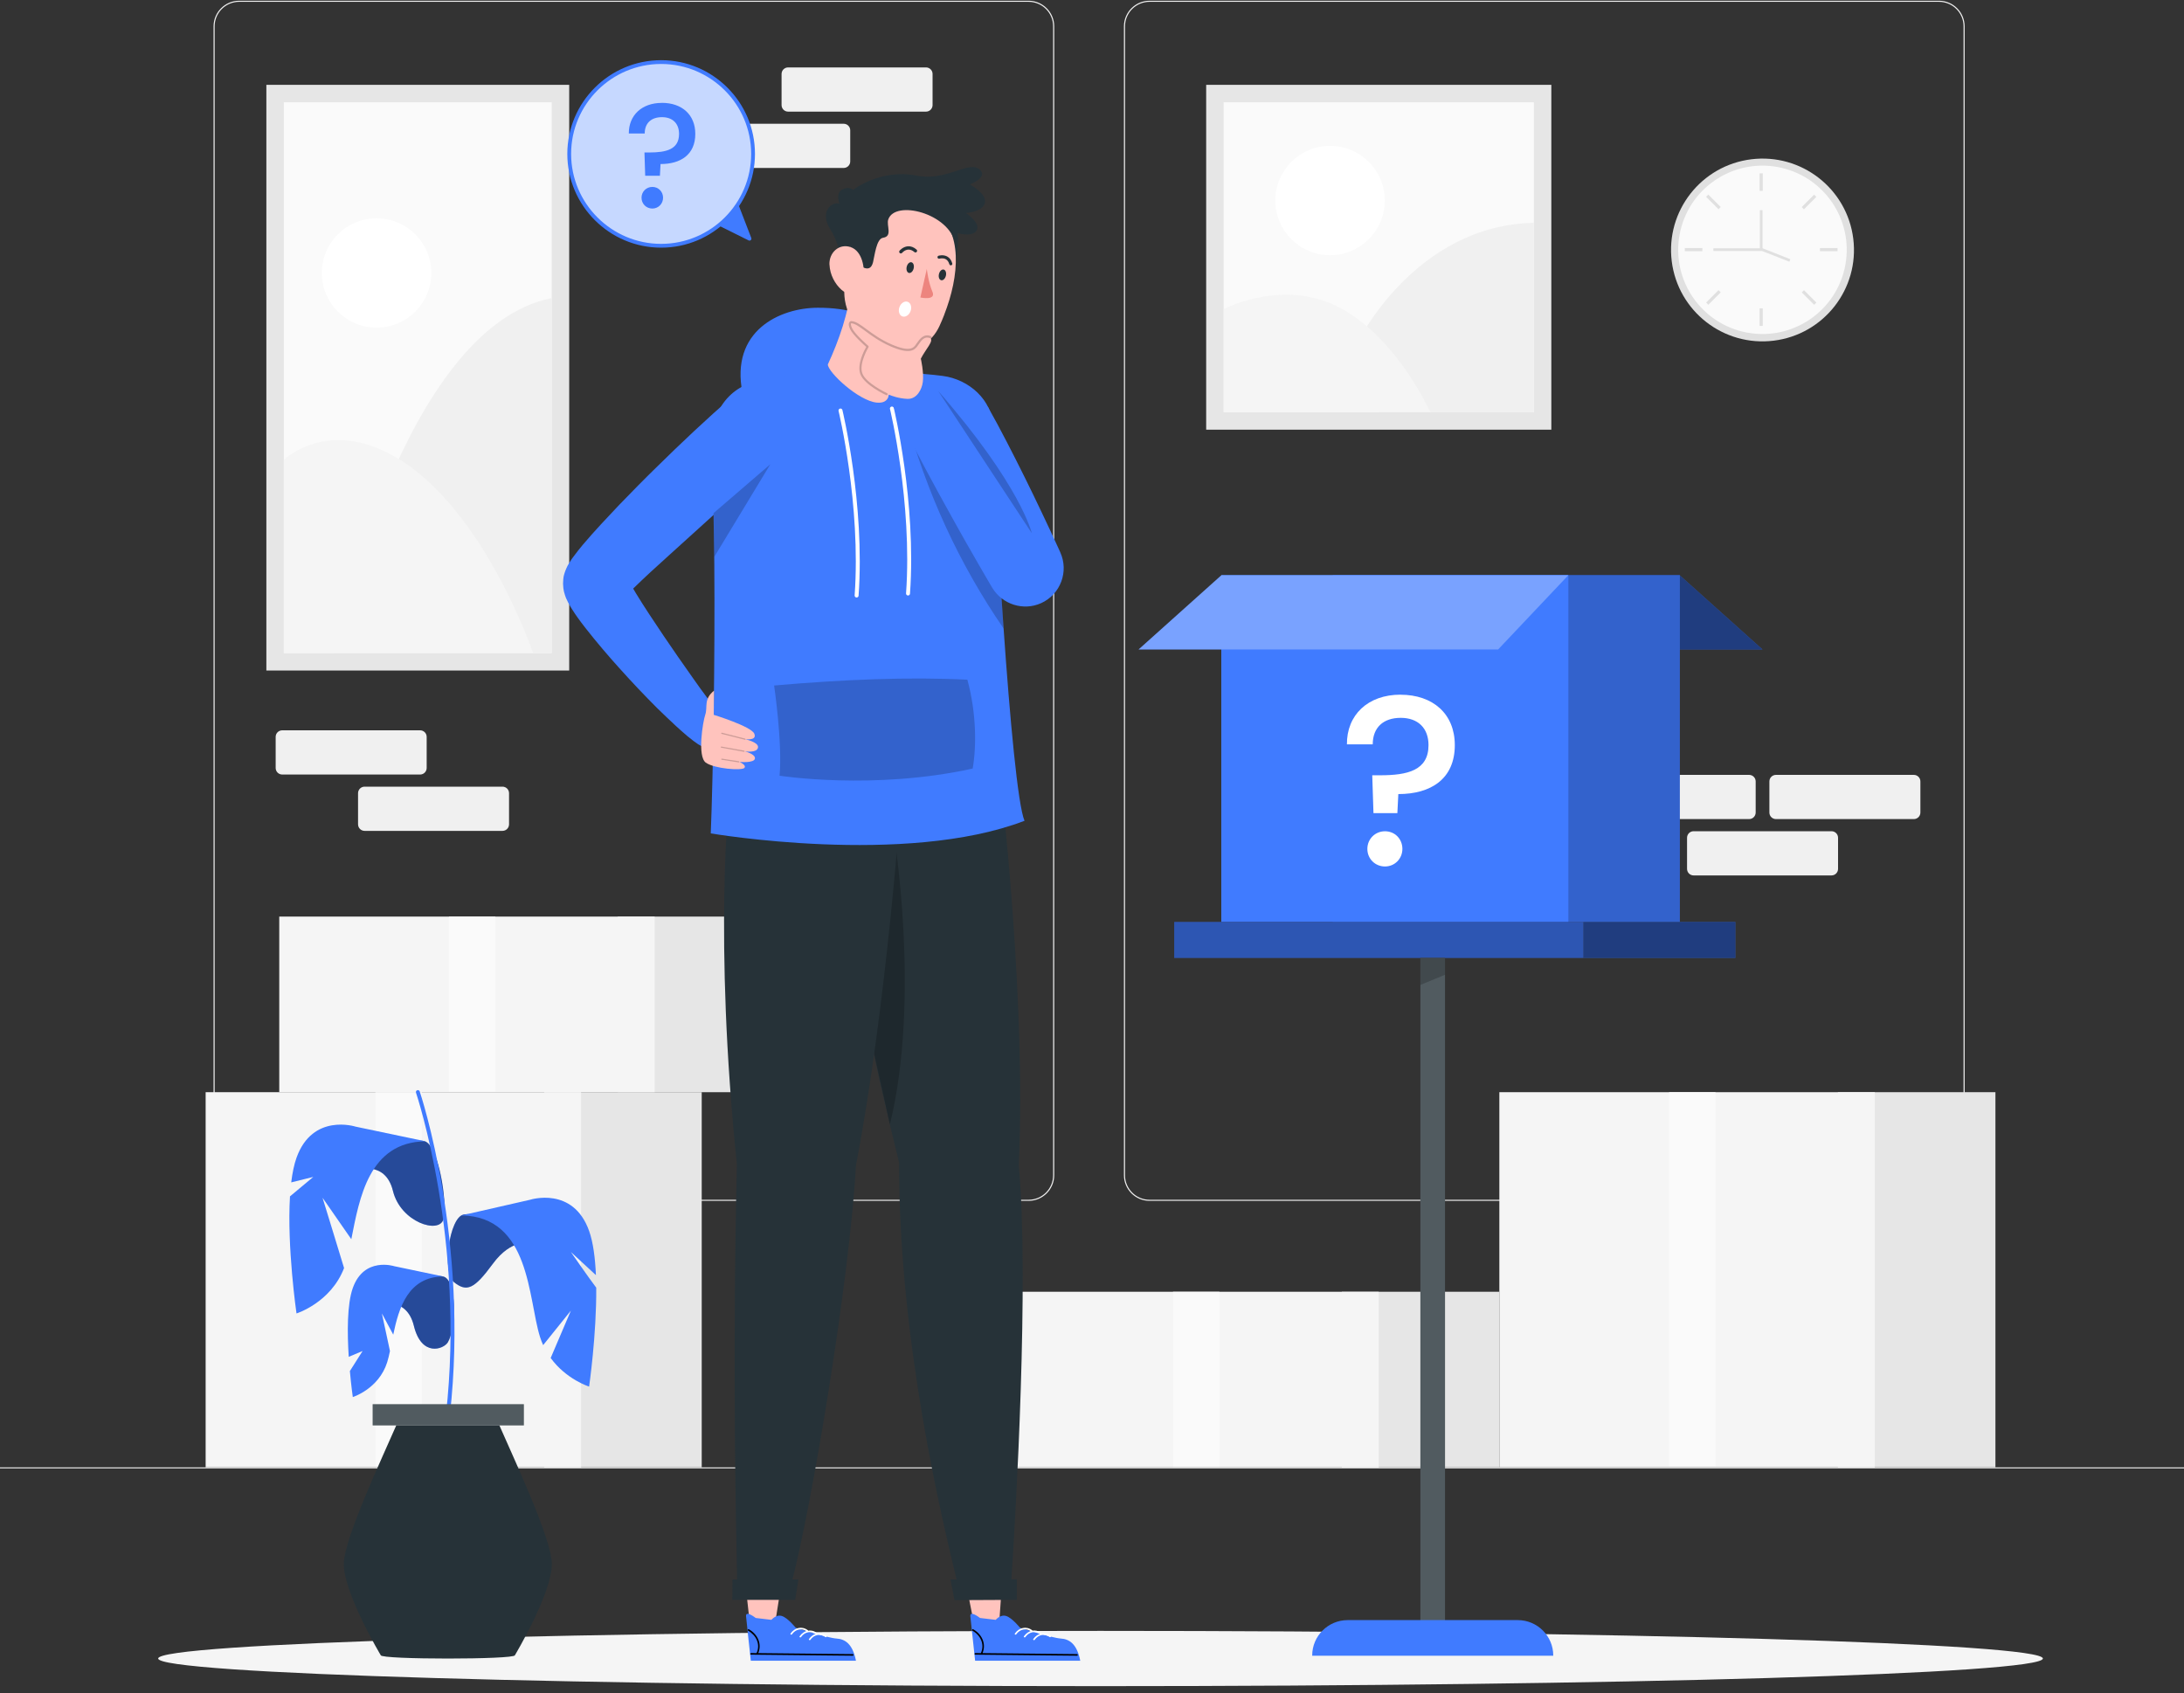 <svg width="276" height="214" viewBox="0 0 276 214" fill="none" xmlns="http://www.w3.org/2000/svg">
<rect x="0" y="0" width="276" height="214" fill="#333333" stroke="none"/>
<g clip-path="url(#clip0_718_21137)">
<path d="M245.044 151.759H145.27C143.487 151.759 142.035 150.309 142.035 148.527V3.325C142.035 1.544 143.487 0.093 145.27 0.093H245.044C246.827 0.093 248.279 1.544 248.279 3.325V148.527C248.279 150.309 246.827 151.759 245.044 151.759ZM145.27 0.231C143.564 0.231 142.173 1.621 142.173 3.325V148.527C142.173 150.232 143.564 151.621 145.27 151.621H245.044C246.75 151.621 248.141 150.232 248.141 148.527V3.325C248.141 1.621 246.75 0.231 245.044 0.231H145.27Z" fill="#F0F0F0"/>
<path d="M129.991 151.759H30.222C28.439 151.759 26.987 150.309 26.987 148.527V3.325C26.987 1.544 28.439 0.093 30.222 0.093H129.991C131.773 0.093 133.225 1.544 133.225 3.325V148.527C133.225 150.309 131.773 151.759 129.991 151.759ZM30.222 0.231C28.516 0.231 27.125 1.621 27.125 3.325V148.527C27.125 150.232 28.516 151.621 30.222 151.621H129.991C131.696 151.621 133.087 150.232 133.087 148.527V3.325C133.087 1.621 131.696 0.231 129.991 0.231H30.222Z" fill="#F0F0F0"/>
<path d="M276 185.44H0V185.578H276V185.44Z" fill="#E0E0E0"/>
<path d="M99.597 14.107L117.024 14.107C117.481 14.107 117.852 13.737 117.852 13.28V9.347C117.852 8.89 117.481 8.52 117.024 8.52L99.597 8.52C99.14 8.52 98.769 8.89 98.769 9.347V13.28C98.769 13.737 99.14 14.107 99.597 14.107Z" fill="#F0F0F0"/>
<path d="M89.192 21.227L106.619 21.227C107.076 21.227 107.447 20.857 107.447 20.4V16.468C107.447 16.011 107.076 15.64 106.619 15.64L89.192 15.64C88.735 15.64 88.364 16.011 88.364 16.468V20.4C88.364 20.857 88.735 21.227 89.192 21.227Z" fill="#F0F0F0"/>
<path d="M53.092 92.295H35.665C35.208 92.295 34.837 92.665 34.837 93.122V97.055C34.837 97.511 35.208 97.882 35.665 97.882H53.092C53.549 97.882 53.92 97.511 53.92 97.055V93.122C53.92 92.665 53.549 92.295 53.092 92.295Z" fill="#F0F0F0"/>
<path d="M63.502 99.415H46.076C45.618 99.415 45.248 99.785 45.248 100.242V104.175C45.248 104.631 45.618 105.002 46.076 105.002H63.502C63.959 105.002 64.33 104.631 64.33 104.175V100.242C64.33 99.785 63.959 99.415 63.502 99.415Z" fill="#F0F0F0"/>
<path d="M221.043 97.926H203.616C203.159 97.926 202.788 98.296 202.788 98.753V102.686C202.788 103.142 203.159 103.513 203.616 103.513H221.043C221.5 103.513 221.871 103.142 221.871 102.686V98.753C221.871 98.296 221.5 97.926 221.043 97.926Z" fill="#F0F0F0"/>
<path d="M241.859 97.926H224.432C223.975 97.926 223.604 98.296 223.604 98.753V102.686C223.604 103.142 223.975 103.513 224.432 103.513H241.859C242.316 103.513 242.687 103.142 242.687 102.686V98.753C242.687 98.296 242.316 97.926 241.859 97.926Z" fill="#F0F0F0"/>
<path d="M231.453 105.046H214.027C213.569 105.046 213.199 105.416 213.199 105.873V109.806C213.199 110.262 213.569 110.633 214.027 110.633H231.453C231.911 110.633 232.281 110.262 232.281 109.806V105.873C232.281 105.416 231.911 105.046 231.453 105.046Z" fill="#F0F0F0"/>
<path d="M252.17 138.026H232.259V185.435H252.17V138.026Z" fill="#E6E6E6"/>
<path d="M236.929 138.026H189.479V185.435H236.929V138.026Z" fill="#F5F5F5"/>
<path d="M216.792 138.026H210.93V185.297H216.792V138.026Z" fill="#FAFAFA"/>
<path d="M88.679 138.026H68.768V185.435H88.679V138.026Z" fill="#E6E6E6"/>
<path d="M73.438 138.026H25.988V185.435H73.438V138.026Z" fill="#F5F5F5"/>
<path d="M53.301 138.026H47.439V185.297H53.301V138.026Z" fill="#FAFAFA"/>
<path d="M189.479 163.247H169.569V185.44H189.479V163.247Z" fill="#E6E6E6"/>
<path d="M174.239 163.247H126.789V185.44H174.239V163.247Z" fill="#F5F5F5"/>
<path d="M154.102 163.247H148.24V185.374H154.102V163.247Z" fill="#FAFAFA"/>
<path d="M97.98 115.834H78.069V138.027H97.98V115.834Z" fill="#E6E6E6"/>
<path d="M82.74 115.834H35.29V138.027H82.74V115.834Z" fill="#F5F5F5"/>
<path d="M62.602 115.834H56.74V137.96H62.602V115.834Z" fill="#FAFAFA"/>
<path d="M196.048 10.721H152.429V54.301H196.048V10.721Z" fill="#E6E6E6"/>
<path d="M193.84 52.095V12.927L154.637 12.927V52.095H193.84Z" fill="#FAFAFA"/>
<path d="M171.611 43.199C171.611 43.199 178.809 28.452 193.84 28.16V52.095H174.239L171.611 43.199Z" fill="#F0F0F0"/>
<path d="M154.637 39.057C154.637 39.057 161.112 35.666 167.692 38.158C175.955 41.286 180.747 52.095 180.747 52.095H154.643V39.057H154.637Z" fill="#F5F5F5"/>
<path d="M168.084 32.252C171.904 32.252 175.001 29.158 175.001 25.341C175.001 21.525 171.904 18.431 168.084 18.431C164.264 18.431 161.167 21.525 161.167 25.341C161.167 29.158 164.264 32.252 168.084 32.252Z" fill="white"/>
<path d="M71.931 10.721H33.661V84.739H71.931V10.721Z" fill="#E6E6E6"/>
<path d="M69.723 82.533V12.927L35.869 12.927L35.869 82.533H69.723Z" fill="#FAFAFA"/>
<path d="M47.588 41.407C51.408 41.407 54.505 38.313 54.505 34.496C54.505 30.68 51.408 27.586 47.588 27.586C43.768 27.586 40.671 30.68 40.671 34.496C40.671 38.313 43.768 41.407 47.588 41.407Z" fill="white"/>
<path d="M42.195 82.533C42.195 82.533 50.762 41.374 69.718 37.679V82.533H42.195Z" fill="#F0F0F0"/>
<path d="M35.869 58.107C35.869 58.107 40.23 53.904 47.141 56.419C60.124 61.14 67.372 82.539 67.372 82.539H35.869V58.112V58.107Z" fill="#F5F5F5"/>
<path d="M224.154 43.053C230.489 42.27 234.99 36.504 234.206 30.174C233.423 23.844 227.652 19.348 221.316 20.13C214.981 20.913 210.48 26.679 211.263 33.009C212.047 39.339 217.818 43.836 224.154 43.053Z" fill="#E0E0E0"/>
<path d="M233.097 33.996C234.437 28.275 230.881 22.552 225.155 21.213C219.429 19.875 213.701 23.427 212.361 29.148C211.021 34.87 214.577 40.593 220.303 41.931C226.029 43.27 231.757 39.717 233.097 33.996Z" fill="#FAFAFA"/>
<path d="M222.765 21.905H222.368V24.122H222.765V21.905Z" fill="#E0E0E0"/>
<path d="M222.765 38.969H222.368V41.186H222.765V38.969Z" fill="#E0E0E0"/>
<path d="M215.137 31.347H212.917V31.744H215.137V31.347Z" fill="#E0E0E0"/>
<path d="M232.216 31.347H229.997V31.744H232.216V31.347Z" fill="#E0E0E0"/>
<path d="M229.259 24.602L227.69 26.17L227.971 26.451L229.54 24.883L229.259 24.602Z" fill="#E0E0E0"/>
<path d="M217.178 36.665L215.609 38.233L215.891 38.514L217.459 36.946L217.178 36.665Z" fill="#E0E0E0"/>
<path d="M215.887 24.592L215.606 24.873L217.176 26.44L217.457 26.159L215.887 24.592Z" fill="#E0E0E0"/>
<path d="M227.976 36.672L227.695 36.952L229.264 38.52L229.545 38.24L227.976 36.672Z" fill="#E0E0E0"/>
<path d="M222.491 31.278L222.365 31.596L226.13 33.077L226.255 32.759L222.491 31.278Z" fill="#E0E0E0"/>
<path d="M222.738 31.717H216.528V31.375H222.396V26.56H222.738V31.717Z" fill="#E0E0E0"/>
<path d="M258.165 209.596C258.165 211.527 204.847 213.088 139.076 213.088C73.305 213.088 19.988 211.521 19.988 209.596C19.988 207.672 73.305 206.105 139.076 206.105C204.847 206.105 258.165 207.672 258.165 209.596Z" fill="#F5F5F5"/>
<path d="M212.266 72.694L222.738 82.081H177.302L168.426 72.694H212.266Z" fill="#407BFF"/>
<path opacity="0.5" d="M212.266 72.694L222.738 82.081H177.302L168.426 72.694H212.266Z" fill="black"/>
<path d="M212.288 72.694H168.426V116.517H212.288V72.694Z" fill="#407BFF"/>
<path opacity="0.2" d="M212.288 72.694H168.426V116.517H212.288V72.694Z" fill="black"/>
<path d="M198.201 72.694H154.339V116.517H198.201V72.694Z" fill="#407BFF"/>
<path d="M154.356 72.694L143.884 82.081H189.319L198.196 72.694H154.356Z" fill="#407BFF"/>
<path opacity="0.3" d="M154.356 72.694L143.884 82.081H189.319L198.196 72.694H154.356Z" fill="white"/>
<path d="M176.982 87.795C181.073 87.795 183.849 90.205 183.849 94.165C183.849 98.461 180.797 100.353 176.712 100.353L176.59 102.763H173.571L173.416 97.976H174.421C177.871 97.976 180.526 97.369 180.526 94.165C180.526 92.03 179.212 90.718 177.015 90.718C174.818 90.718 173.477 91.937 173.477 94.071H170.215C170.182 90.381 172.837 87.789 176.988 87.789L176.982 87.795ZM175.028 109.502C173.775 109.502 172.798 108.526 172.798 107.28C172.798 106.033 173.775 105.052 175.028 105.052C176.281 105.052 177.225 106.028 177.225 107.28C177.225 108.532 176.248 109.502 175.028 109.502Z" fill="white"/>
<path d="M200.094 116.517H148.394V121.056H200.094V116.517Z" fill="#407BFF"/>
<path opacity="0.3" d="M200.094 116.517H148.394V121.056H200.094V116.517Z" fill="black"/>
<path d="M219.304 116.517H200.1V121.056H219.304V116.517Z" fill="#407BFF"/>
<path opacity="0.5" d="M219.304 116.517H200.1V121.056H219.304V116.517Z" fill="black"/>
<path d="M182.612 121.056H179.499V206.48H182.612V121.056Z" fill="#263238"/>
<path opacity="0.2" d="M182.612 121.056H179.499V206.48H182.612V121.056Z" fill="white"/>
<path opacity="0.2" d="M182.618 123.185L179.499 124.47V121.056H182.618V123.185Z" fill="black"/>
<path d="M170.314 204.743H191.803C194.282 204.743 196.291 206.751 196.291 209.227V209.243H165.826V209.227C165.826 206.751 167.835 204.743 170.314 204.743Z" fill="#407BFF"/>
<path d="M47.56 164.94C47.56 164.94 51.33 163.567 52.302 167.555C53.279 171.542 56.066 170.511 56.596 169.639C57.64 167.919 57.783 161.692 55.995 161.317C53.853 160.87 48.311 163.126 47.56 164.946V164.94Z" fill="#407BFF"/>
<g opacity="0.4">
<path d="M47.56 164.94C47.56 164.94 51.33 163.567 52.302 167.555C53.279 171.542 56.066 170.511 56.596 169.639C57.64 167.919 57.783 161.692 55.995 161.317C53.853 160.87 48.311 163.126 47.56 164.946V164.94Z" fill="black"/>
</g>
<path d="M55.995 161.311C51.573 161.378 50.408 165.255 49.696 168.669L48.261 165.988L49.282 170.742C49.172 171.261 49.062 171.74 48.929 172.16C47.864 175.529 44.585 176.555 44.585 176.555C44.585 176.555 44.386 175.187 44.215 173.268L45.821 170.737L44.072 171.47C43.878 168.459 43.851 164.836 44.585 162.773C46.004 158.785 49.812 160.015 49.812 160.015L56 161.311H55.995Z" fill="#407BFF"/>
<path d="M67.002 157.125C67.002 157.125 64.683 156.431 62.26 159.74C59.919 162.927 58.987 163.302 57.402 162.062C55.818 160.821 56.773 153.872 58.567 153.497C60.709 153.05 66.251 155.305 67.002 157.125Z" fill="#407BFF"/>
<g opacity="0.4">
<path d="M67.002 157.125C67.002 157.125 64.683 156.431 62.26 159.74C59.919 162.927 58.987 163.302 57.402 162.062C55.818 160.821 56.773 153.872 58.567 153.497C60.709 153.05 66.251 155.305 67.002 157.125Z" fill="black"/>
</g>
<path d="M74.448 175.232C74.448 175.232 71.567 174.333 69.591 171.619L72.146 165.63L68.641 169.992C68.492 169.667 68.359 169.325 68.244 168.961C66.726 164.157 67.035 153.723 58.308 153.601L66.991 151.621C66.991 151.621 72.422 149.868 74.448 155.559C74.962 157.004 75.215 158.99 75.309 161.146L72.146 158.223C72.146 158.223 74.338 161.4 75.348 162.729C75.397 168.685 74.448 175.232 74.448 175.232Z" fill="#407BFF"/>
<path d="M44.916 147.887C44.916 147.887 48.686 146.514 49.658 150.502C50.635 154.489 55.542 156.011 56.044 154.064C56.58 151.985 55.393 144.584 53.605 144.203C51.463 143.757 45.672 146.073 44.916 147.887Z" fill="#407BFF"/>
<g opacity="0.4">
<path d="M44.916 147.887C44.916 147.887 48.686 146.514 49.658 150.502C50.635 154.489 55.542 156.011 56.044 154.064C56.58 151.985 55.393 144.584 53.605 144.203C51.463 143.757 45.672 146.073 44.916 147.887Z" fill="black"/>
</g>
<path d="M53.759 144.231C46.622 144.336 45.424 151.406 44.397 156.607L40.76 151.368C40.804 151.516 42.736 157.776 43.481 160.252C41.797 164.631 37.47 165.988 37.47 165.988C37.47 165.988 36.255 157.616 36.647 151.191C37.713 150.314 39.589 148.737 39.589 148.737L36.802 149.426C36.945 148.246 37.161 147.187 37.47 146.316C39.496 140.63 44.927 142.378 44.927 142.378L53.759 144.231Z" fill="#407BFF"/>
<path d="M56.602 179.059C56.602 179.059 56.586 179.059 56.575 179.059C56.437 179.043 56.337 178.921 56.354 178.783C58.827 156.806 52.633 138.275 52.573 138.093C52.529 137.96 52.6 137.822 52.727 137.778C52.86 137.734 52.998 137.806 53.042 137.933C53.103 138.12 59.335 156.756 56.851 178.839C56.834 178.965 56.729 179.059 56.602 179.059Z" fill="#407BFF"/>
<path d="M66.201 177.46H47.097V180.135H66.201V177.46Z" fill="#263238"/>
<path opacity="0.2" d="M66.201 177.46H47.097V180.135H66.201V177.46Z" fill="white"/>
<path d="M63.115 180.135H50.077C48.51 183.769 43.448 194.474 43.448 197.64C43.448 201.384 48.118 209.183 48.118 209.183C48.118 209.74 65.07 209.74 65.07 209.183C65.07 209.183 69.74 201.384 69.74 197.64C69.74 194.474 64.678 183.769 63.11 180.135H63.115Z" fill="#263238"/>
<path d="M83.551 31.061C89.968 31.061 95.17 25.863 95.17 19.451C95.17 13.04 89.968 7.842 83.551 7.842C77.133 7.842 71.931 13.04 71.931 19.451C71.931 25.863 77.133 31.061 83.551 31.061Z" fill="#407BFF"/>
<g opacity="0.7">
<path d="M83.551 31.061C89.968 31.061 95.17 25.863 95.17 19.451C95.17 13.04 89.968 7.842 83.551 7.842C77.133 7.842 71.931 13.04 71.931 19.451C71.931 25.863 77.133 31.061 83.551 31.061Z" fill="white"/>
</g>
<path d="M83.551 31.298C77.015 31.298 71.694 25.981 71.694 19.451C71.694 12.921 77.015 7.605 83.551 7.605C90.087 7.605 95.408 12.921 95.408 19.451C95.408 25.981 90.087 31.298 83.551 31.298ZM83.551 8.084C77.275 8.084 72.174 13.186 72.174 19.451C72.174 25.716 77.28 30.818 83.551 30.818C89.822 30.818 94.927 25.716 94.927 19.451C94.927 13.186 89.822 8.084 83.551 8.084Z" fill="#407BFF"/>
<path d="M83.645 12.998C86.162 12.998 87.867 14.482 87.867 16.92C87.867 19.567 85.991 20.731 83.474 20.731L83.396 22.214H81.536L81.442 19.269H82.06C84.18 19.269 85.814 18.894 85.814 16.925C85.814 15.613 85.008 14.807 83.656 14.807C82.303 14.807 81.475 15.557 81.475 16.87H79.466C79.449 14.598 81.083 13.004 83.633 13.004L83.645 12.998ZM82.441 26.356C81.668 26.356 81.072 25.755 81.072 24.988C81.072 24.222 81.674 23.621 82.441 23.621C83.209 23.621 83.794 24.222 83.794 24.988C83.794 25.755 83.192 26.356 82.441 26.356Z" fill="#407BFF"/>
<path d="M90.821 28.501L94.608 30.382C94.806 30.481 95.022 30.283 94.944 30.079L93.288 25.782C92.444 26.979 91.621 27.917 90.821 28.501Z" fill="#407BFF"/>
<path d="M93.829 49.647C94.359 52.316 117.08 51.257 116.02 47.81C115.843 47.236 115.49 46.663 115.192 46.023C113.712 42.846 111.261 38.864 103.329 38.892C98.554 38.908 92.267 41.793 93.829 49.652V49.647Z" fill="#407BFF"/>
<path d="M121.976 199.581L123.135 205.46H126.248L126.662 199.581H121.976Z" fill="#FFC3BD"/>
<path d="M125.834 204.71C125.834 204.71 126.425 203.982 127.17 204.23C127.921 204.478 128.898 205.703 128.898 205.703C128.898 205.703 132.955 207.004 134.048 207.071C135.141 207.137 136.101 207.754 136.515 209.878H123.229C123.229 209.878 122.704 205.091 122.627 204.269C122.544 203.447 123.847 204.473 123.847 204.473L125.834 204.71Z" fill="#407BFF"/>
<path d="M136.123 209.244C135.323 209.238 134.528 209.227 133.728 209.221C130.239 209.188 126.75 209.15 123.256 209.111C123.124 209.111 123.124 208.902 123.256 208.907C123.494 208.907 123.731 208.907 123.963 208.913C123.963 208.907 123.963 208.891 123.968 208.885C124.471 207.776 123.891 206.646 122.886 206.078C122.771 206.017 122.875 205.835 122.986 205.901C124.073 206.514 124.664 207.727 124.167 208.913C124.658 208.918 125.15 208.924 125.641 208.929C129.124 208.962 132.618 209.001 136.107 209.039C136.239 209.039 136.239 209.249 136.107 209.244H136.123Z" fill="black"/>
<path d="M128.429 206.536C128.892 205.885 129.671 205.703 130.328 206.194C130.432 206.271 130.537 206.094 130.432 206.017C129.682 205.455 128.776 205.697 128.252 206.436C128.175 206.547 128.351 206.646 128.429 206.541V206.536Z" fill="white"/>
<path d="M129.577 206.883C130.04 206.232 130.819 206.05 131.476 206.541C131.58 206.618 131.685 206.442 131.58 206.365C130.83 205.802 129.924 206.045 129.4 206.784C129.323 206.894 129.499 206.993 129.577 206.889V206.883Z" fill="white"/>
<path d="M130.758 207.231C131.221 206.58 132 206.398 132.657 206.889C132.762 206.966 132.866 206.789 132.762 206.712C132.011 206.15 131.106 206.392 130.581 207.131C130.504 207.242 130.681 207.341 130.758 207.236V207.231Z" fill="white"/>
<path d="M94.144 199.62L94.789 205.46H97.903L98.83 199.62H94.144Z" fill="#FFC3BD"/>
<path d="M97.489 204.71C97.489 204.71 98.079 203.982 98.825 204.23C99.575 204.478 100.552 205.703 100.552 205.703C100.552 205.703 104.61 207.004 105.702 207.071C106.795 207.137 107.756 207.754 108.17 209.878H94.883C94.883 209.878 94.359 205.091 94.282 204.269C94.199 203.447 95.501 204.473 95.501 204.473L97.489 204.71Z" fill="#407BFF"/>
<path d="M107.778 209.244C106.977 209.238 106.182 209.227 105.382 209.221C101.893 209.188 98.405 209.15 94.911 209.111C94.778 209.111 94.778 208.902 94.911 208.907C95.148 208.907 95.385 208.907 95.617 208.913C95.617 208.907 95.617 208.891 95.623 208.885C96.125 207.776 95.545 206.646 94.541 206.078C94.425 206.017 94.53 205.835 94.64 205.901C95.728 206.514 96.318 207.727 95.821 208.913C96.313 208.918 96.804 208.924 97.295 208.929C100.778 208.962 104.273 209.001 107.761 209.039C107.894 209.039 107.894 209.249 107.761 209.244H107.778Z" fill="black"/>
<path d="M100.083 206.536C100.547 205.885 101.325 205.703 101.982 206.194C102.087 206.271 102.192 206.094 102.087 206.017C101.336 205.455 100.431 205.697 99.906 206.436C99.829 206.547 100.006 206.646 100.083 206.541V206.536Z" fill="white"/>
<path d="M101.231 206.883C101.695 206.232 102.473 206.05 103.13 206.541C103.235 206.618 103.34 206.442 103.235 206.365C102.484 205.802 101.579 206.045 101.055 206.784C100.978 206.894 101.154 206.993 101.231 206.889V206.883Z" fill="white"/>
<path d="M102.413 207.23C102.876 206.58 103.655 206.398 104.311 206.889C104.416 206.966 104.521 206.789 104.416 206.712C103.666 206.15 102.76 206.392 102.236 207.131C102.159 207.241 102.335 207.341 102.413 207.236V207.23Z" fill="white"/>
<path d="M120.938 199.785H127.799C128.396 190.955 130.074 161.692 128.743 147.215C129.698 127.123 126.624 100.452 126.624 100.452H104.88C104.88 100.452 106.476 118.299 113.624 146.923C113.574 169.601 119.116 192.273 120.933 199.785H120.938Z" fill="#263238"/>
<path opacity="0.2" d="M112.459 142.113C116.39 126.07 112.94 105.272 112.94 105.272L109.55 129.031L112.465 142.113H112.459Z" fill="black"/>
<path d="M120.121 199.614L120.623 202.223L128.495 202.184L128.5 199.581L120.121 199.614Z" fill="#263238"/>
<path d="M93.167 200.039H100.028C102.473 190.955 107.386 161.747 108.17 147.264C112.056 127.173 113.916 100.452 113.916 100.452H92.173C92.173 100.452 90.153 118.503 93.123 147.127C92.543 172.083 93.001 192.273 93.161 200.039H93.167Z" fill="#263238"/>
<path d="M92.565 199.609L92.554 202.19H100.486L100.9 199.609H92.565Z" fill="#263238"/>
<path d="M129.472 103.728C114.391 109.519 89.822 105.322 89.822 105.322C90.114 97.954 90.368 83.361 90.269 71.233C90.269 70.951 90.269 70.67 90.258 70.389C90.241 68.668 90.213 67.003 90.18 65.425C90.175 65.232 90.175 65.039 90.169 64.852C90.097 61.752 89.987 59.011 89.844 56.816C89.568 52.685 91.814 48.841 95.904 48.152C97.147 47.942 98.488 47.76 99.884 47.611C100.216 47.573 100.552 47.54 100.895 47.507C104.77 47.126 109.02 46.961 112.901 47.071C113.094 47.071 113.287 47.077 113.48 47.082C113.58 47.082 113.69 47.082 113.789 47.093C113.955 47.099 114.126 47.104 114.292 47.115C116.019 47.187 117.659 47.314 119.127 47.507C122.461 47.937 125.425 50.568 125.481 53.932C125.53 57.015 125.834 63.523 126.27 70.863C126.436 73.643 126.623 76.549 126.828 79.428C127.617 90.762 128.622 101.748 129.472 103.728Z" fill="#407BFF"/>
<path d="M90.992 90.243C90.992 90.243 91.003 90.26 91.003 90.266L90.986 90.254C90.986 90.254 90.942 90.243 90.915 90.243L88.729 94.341C88.585 94.264 88.447 94.187 88.309 94.104L88.204 94.038L88.138 93.994L88.017 93.906L87.763 93.729L87.558 93.575C87.277 93.365 87.051 93.177 86.808 92.979C86.35 92.587 85.913 92.201 85.489 91.81C84.644 91.032 83.832 90.254 83.026 89.466C81.437 87.872 79.897 86.251 78.401 84.585C76.894 82.919 75.442 81.215 74.007 79.39C73.648 78.932 73.284 78.458 72.93 77.95C72.748 77.686 72.572 77.443 72.384 77.139C72.202 76.864 72.009 76.538 71.793 76.136L71.622 75.772L71.534 75.59C71.495 75.485 71.451 75.364 71.412 75.253L71.308 74.9C71.275 74.751 71.252 74.779 71.192 74.316C71.147 73.957 71.142 73.582 71.181 73.218L71.214 72.948C71.23 72.865 71.247 72.76 71.258 72.727L71.341 72.435C71.401 72.237 71.479 72.043 71.561 71.85L71.689 71.575L71.76 71.437L71.788 71.387L72.025 70.996C72.213 70.698 72.301 70.582 72.423 70.411C72.892 69.766 73.267 69.319 73.659 68.839C75.199 67.025 76.723 65.42 78.263 63.793C79.814 62.193 81.359 60.605 82.944 59.066C86.096 55.961 89.297 52.945 92.637 50.038L98.952 56.976C95.811 59.982 92.571 62.921 89.341 65.833L84.517 70.201C82.971 71.586 81.415 73.014 80.018 74.382C80.129 74.58 80.245 74.779 80.366 74.978C81.437 76.742 82.651 78.535 83.844 80.322C85.058 82.103 86.283 83.89 87.531 85.638C88.149 86.521 88.773 87.392 89.408 88.236C89.722 88.661 90.043 89.063 90.352 89.455L90.788 89.995L90.959 90.199L90.992 90.243Z" fill="#407BFF"/>
<path d="M106.216 51.88C106.216 51.88 109.076 63.732 108.253 75.259" stroke="white" stroke-width="0.5" stroke-linecap="round" stroke-linejoin="round"/>
<path d="M112.713 51.627C112.713 51.627 115.572 63.478 114.75 75.005" stroke="white" stroke-width="0.5" stroke-linecap="round" stroke-linejoin="round"/>
<path opacity="0.2" d="M126.828 79.428C121.253 71.305 117.052 62.282 114.369 52.266L126.27 70.863C126.436 73.643 126.624 76.549 126.828 79.428Z" fill="black"/>
<path opacity="0.2" d="M97.826 86.631C97.826 86.631 98.897 93.867 98.516 98.031C98.516 98.031 110.411 99.895 122.92 97.126C123.416 94.319 123.389 90.078 122.252 85.897C114.888 85.528 106.625 85.864 97.826 86.631Z" fill="black"/>
<path d="M115.793 24.029C113.436 23.191 110.82 23.295 108.601 24.453C107.154 25.209 105.896 26.362 105.923 28.093C105.995 32.136 107.121 38.892 107.121 38.892L120.772 32.726C120.772 32.726 121.766 29.34 120.165 27.183C118.978 25.578 117.532 24.646 115.788 24.029H115.793Z" fill="#263238"/>
<path d="M105.979 32.324C105.979 32.324 106.277 31.149 104.919 28.97C103.561 26.792 105.051 25.43 106.089 25.744C106.089 25.744 105.543 24.398 106.448 23.941C107.353 23.483 107.811 24.007 107.811 24.007C107.811 24.007 111.212 21.288 115.837 22.198C119.563 22.931 122.312 20.339 123.698 21.348C125.083 22.358 122.566 23.301 122.566 23.301C122.566 23.301 124.802 24.531 124.454 25.678C124.106 26.825 122.058 26.913 122.058 26.913C122.058 26.913 124.184 28.325 123.317 29.263C122.45 30.2 119.746 29.064 119.746 29.064C119.746 29.064 109.026 29.009 105.973 32.318L105.979 32.324Z" fill="#263238"/>
<path d="M113.083 43.911C113.083 43.911 113.066 43.944 113.061 43.961L112.2 46.194C112.1 46.657 112.04 47.126 112.029 47.584C112.018 47.97 112.034 48.35 112.078 48.715C112.509 49.465 112.581 51.064 110.781 50.877C108.507 50.645 104.654 47.082 104.615 46.062C106.001 43.072 107.32 39.339 107.475 36.355L109.765 39.438L113.088 43.905L113.083 43.911Z" fill="#FFC3BD"/>
<g opacity="0.2">
<path d="M113.061 43.966L112.2 46.2C110.847 45.4 109.511 43.839 109.335 42.289C109.213 41.175 109.815 40.205 110.262 40.199L113.055 43.966H113.061Z" fill="black"/>
</g>
<path d="M119.332 39.769C119.144 40.254 118.94 40.734 118.724 41.203C116.826 45.339 111.482 45.152 108.529 41.633C108.529 41.627 108.529 41.622 108.518 41.622C108.259 41.308 108.01 40.971 107.789 40.602C105.995 37.623 106.752 35.561 107.591 30.79C108.43 26.025 113.894 23.582 117.985 26.511C121.76 29.213 121.225 34.91 119.326 39.769H119.332Z" fill="#FFC3BD"/>
<path d="M115.07 39.322C114.882 39.83 114.413 40.127 114.027 39.984C113.64 39.841 113.48 39.311 113.668 38.804C113.856 38.296 114.325 37.999 114.711 38.142C115.098 38.285 115.258 38.815 115.07 39.322Z" fill="white"/>
<path d="M111.593 30.046C112.84 29.869 111.99 28.502 112.255 27.729C113.122 25.226 119.933 26.941 120.717 30.768C120.717 30.768 120.53 27.851 118.404 26.064C116.279 24.277 111.709 23.466 109.605 25.529C107.502 27.591 107.491 31.232 107.491 31.232C107.491 31.232 107.436 31.888 107.839 32.324C108.065 32.544 108.463 33.548 109.125 33.818C109.688 34.044 110.119 33.956 110.329 33.14C110.533 32.324 110.754 30.167 111.587 30.051L111.593 30.046Z" fill="#263238"/>
<path d="M104.825 33.438C104.88 34.739 105.532 35.897 106.332 36.614C107.535 37.69 108.849 36.78 109.103 35.274C109.335 33.917 108.987 31.722 107.491 31.226C106.017 30.735 104.759 31.943 104.819 33.438" fill="#FFC3BD"/>
<path d="M114.584 33.713C114.496 34.083 114.618 34.43 114.86 34.491C115.103 34.552 115.374 34.298 115.462 33.923C115.55 33.553 115.429 33.206 115.186 33.145C114.943 33.085 114.673 33.338 114.584 33.713Z" fill="#263238"/>
<path d="M118.658 34.634C118.57 35.004 118.691 35.351 118.934 35.412C119.177 35.473 119.448 35.219 119.536 34.844C119.624 34.474 119.503 34.127 119.26 34.066C119.017 34.006 118.746 34.259 118.658 34.634Z" fill="#263238"/>
<path d="M120.11 33.526C120.043 33.509 119.988 33.46 119.972 33.394C119.883 33.085 119.729 32.87 119.514 32.754C119.155 32.561 118.73 32.688 118.724 32.688C118.625 32.721 118.514 32.666 118.481 32.561C118.448 32.461 118.509 32.351 118.608 32.318C118.63 32.312 119.188 32.142 119.696 32.412C120.01 32.583 120.226 32.875 120.342 33.289C120.369 33.394 120.314 33.498 120.209 33.526C120.176 33.537 120.143 33.537 120.11 33.526Z" fill="#263238"/>
<path d="M113.789 32.02C113.762 32.015 113.729 31.998 113.707 31.976C113.618 31.904 113.607 31.772 113.679 31.684C113.695 31.662 114.104 31.176 114.722 31.127C115.103 31.094 115.478 31.232 115.826 31.54C115.915 31.618 115.926 31.75 115.848 31.833C115.771 31.921 115.639 31.926 115.556 31.855C115.296 31.629 115.026 31.524 114.761 31.546C114.319 31.579 114.005 31.948 114.005 31.954C113.949 32.015 113.872 32.042 113.795 32.02H113.789Z" fill="#263238"/>
<path d="M117.123 33.983C117.123 33.983 117.317 35.682 117.83 36.857C118.349 38.037 116.312 37.596 116.312 37.596L117.123 33.983Z" fill="#ED847E"/>
<path opacity="0.2" d="M97.345 58.675L90.258 70.389C90.241 68.668 90.214 67.003 90.18 65.425C90.175 65.232 90.175 65.039 90.169 64.852L97.345 58.675Z" fill="black"/>
<path d="M131.581 76.219C129.312 77.25 126.646 76.367 125.393 74.277C125.31 74.139 125.233 74.007 125.15 73.869C124.99 73.599 124.83 73.323 124.67 73.047C124.587 72.915 124.51 72.777 124.432 72.639C124.173 72.198 123.919 71.751 123.66 71.305C123.378 70.808 123.091 70.312 122.804 69.81C122.522 69.314 122.241 68.817 121.954 68.315C121.667 67.819 121.385 67.317 121.109 66.821C120.828 66.319 120.546 65.817 120.27 65.315L120.171 65.133C119.647 64.19 119.122 63.241 118.603 62.298C117.505 60.28 116.417 58.256 115.357 56.215C114.298 54.169 113.249 52.123 112.261 50.033L116.605 47.192C118.123 48.935 119.58 50.722 121.027 52.514C121.187 52.713 121.347 52.912 121.507 53.116L124.824 51.384C125.652 52.84 126.436 54.318 127.209 55.807C127.976 57.291 128.738 58.785 129.478 60.285C130.217 61.785 130.957 63.291 131.669 64.808C132.392 66.319 133.099 67.841 133.794 69.363L133.987 69.793C135.097 72.231 134.021 75.11 131.581 76.219Z" fill="#407BFF"/>
<path d="M122.804 69.81C122.743 69.711 122.688 69.617 122.632 69.518C122.114 68.624 121.606 67.725 121.109 66.821C121.385 67.317 121.666 67.819 121.953 68.315C122.24 68.817 122.522 69.314 122.804 69.81Z" fill="#407BFF"/>
<path d="M116.61 48.312C116.506 49.15 115.898 50.452 114.678 50.408C113.536 50.364 112.581 49.977 112.465 49.928C112.465 49.922 112.454 49.922 112.454 49.922C111.521 49.685 109.771 49.095 109.169 47.942C108.325 46.332 109.644 43.806 109.644 43.806C108.275 42.51 106.658 40.282 107.789 40.789C108.916 41.297 113.359 44.396 114.954 44.049C116.434 43.723 116.953 42.438 117.499 42.697C118.134 42.995 116.958 44.142 116.368 45.334C116.368 45.334 116.776 47.038 116.616 48.312H116.61Z" fill="#FFC3BD"/>
<g opacity="0.2">
<path d="M112.056 49.95C112.056 49.95 112.018 49.95 111.996 49.939C111.88 49.884 109.202 48.632 108.717 47.258C108.281 46.034 109.214 44.28 109.467 43.839C109.114 43.525 107.8 42.345 107.447 41.622C107.254 41.225 107.21 40.938 107.315 40.751C107.397 40.602 107.541 40.585 107.558 40.58C108.126 40.585 108.706 41.015 109.506 41.605C110.301 42.19 111.295 42.924 112.636 43.508C115.054 44.567 115.484 43.922 115.771 43.497L115.882 43.337C116.202 42.88 116.732 42.113 117.637 42.477C117.709 42.505 117.742 42.587 117.714 42.659C117.687 42.731 117.604 42.764 117.532 42.736C116.881 42.471 116.5 42.924 116.108 43.497L116.003 43.652C115.573 44.286 114.949 44.821 112.526 43.762C111.157 43.161 110.146 42.422 109.34 41.826C108.612 41.291 108.032 40.867 107.569 40.855C107.58 40.855 107.563 40.861 107.546 40.889C107.53 40.927 107.486 41.082 107.69 41.501C108.065 42.273 109.71 43.69 109.727 43.707C109.777 43.751 109.788 43.828 109.754 43.883C109.743 43.905 108.524 45.913 108.971 47.17C109.418 48.433 112.078 49.68 112.106 49.691C112.172 49.724 112.205 49.806 112.172 49.873C112.15 49.922 112.1 49.95 112.045 49.95H112.056Z" fill="black"/>
</g>
<path opacity="0.2" d="M118.57 49.42L130.394 67.389C130.394 67.389 129.014 61.366 118.57 49.42Z" fill="black"/>
<path d="M90.192 90.337C90.192 90.337 94.95 91.799 95.325 92.725C95.701 93.652 94.144 93.415 94.144 93.415C94.144 93.415 95.839 93.773 95.794 94.424C95.739 95.207 94.111 94.948 94.111 94.948C94.111 94.948 95.485 95.29 95.403 95.863C95.314 96.465 93.46 96.288 93.46 96.288C93.46 96.288 94.381 96.691 94.067 97.049C93.752 97.408 90.291 97.159 89.198 96.382C88.105 95.604 88.812 91.247 89.132 90.299C89.452 89.35 88.889 88.368 90.236 87.282L90.197 90.326L90.192 90.337Z" fill="#FFC3BD"/>
<path opacity="0.2" d="M94.133 93.486C94.133 93.486 94.133 93.486 94.127 93.486L91.196 92.742C91.157 92.731 91.135 92.692 91.141 92.654C91.152 92.615 91.191 92.593 91.229 92.599L94.16 93.343C94.199 93.354 94.221 93.393 94.216 93.431C94.205 93.47 94.171 93.492 94.133 93.486Z" fill="black"/>
<path opacity="0.2" d="M94.017 95.008L91.146 94.49C91.108 94.485 91.08 94.446 91.086 94.407C91.091 94.369 91.124 94.347 91.168 94.347L94.039 94.865C94.078 94.871 94.105 94.909 94.1 94.948C94.094 94.986 94.055 95.014 94.017 95.008Z" fill="black"/>
<path opacity="0.2" d="M93.349 96.349L91.207 96.018C91.169 96.012 91.141 95.974 91.147 95.935C91.152 95.897 91.191 95.869 91.23 95.874L93.371 96.205C93.41 96.211 93.438 96.249 93.432 96.288C93.427 96.327 93.388 96.354 93.349 96.349Z" fill="black"/>
</g>
<defs>
<clipPath id="clip0_718_21137">
<rect width="276" height="213" fill="white" transform="translate(0 0.093)"/>
</clipPath>
</defs>
</svg>
